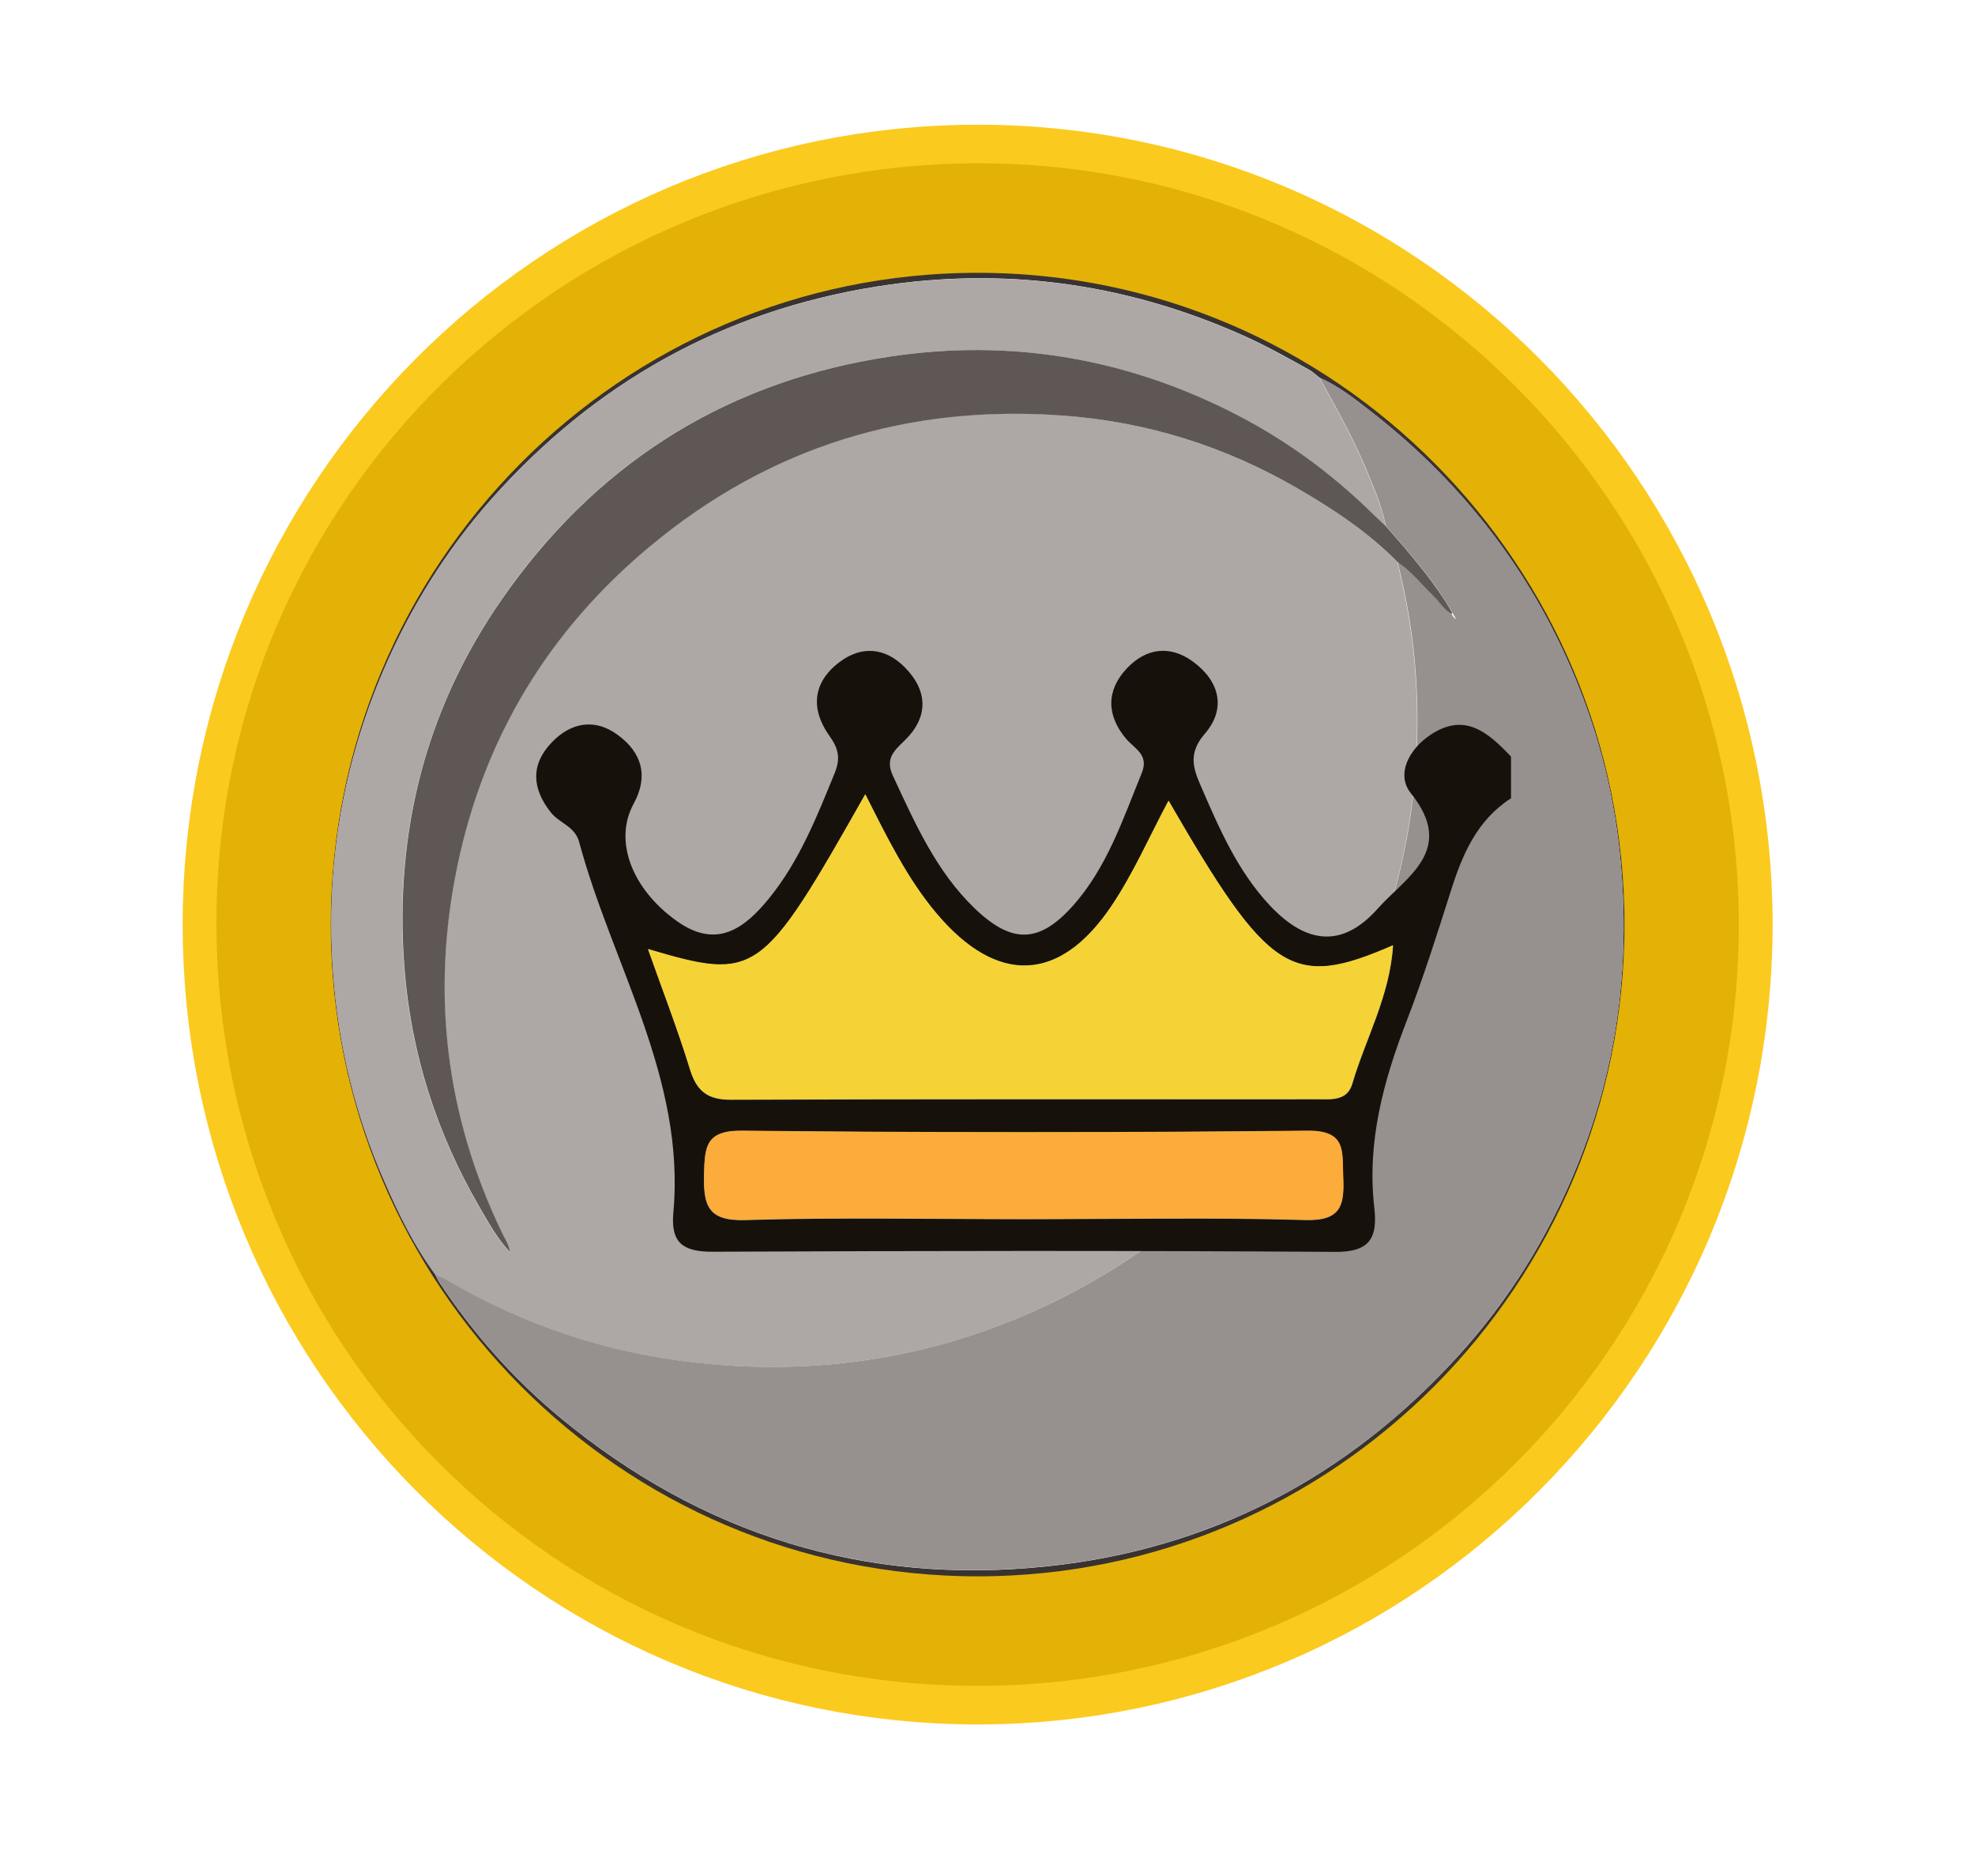 <svg width="40" height="38" viewBox="0 0 40 38" fill="none" xmlns="http://www.w3.org/2000/svg">
<path d="M19.791 34.148C11.242 34.148 4.348 27.23 4.384 18.626C4.418 10.092 11.395 3.277 19.883 3.308C28.328 3.339 35.219 10.248 35.216 18.736C35.213 27.254 28.312 34.148 19.794 34.148H19.791ZM8.823 25.829C8.85 25.881 8.871 25.936 8.905 25.985C9.593 27.022 10.413 27.946 11.37 28.735C14.227 31.084 17.512 32.114 21.195 31.729C24.504 31.384 27.282 29.934 29.527 27.471C30.564 26.334 31.362 25.043 31.94 23.617C32.708 21.727 32.992 19.764 32.845 17.733C32.754 16.424 32.466 15.16 31.986 13.943C31.099 11.689 29.68 9.832 27.774 8.343C27.444 8.086 27.113 7.823 26.725 7.651C26.658 7.599 26.596 7.538 26.523 7.495C26.101 7.26 25.676 7.021 25.232 6.819C22.929 5.779 20.522 5.415 18.023 5.764C14.903 6.201 12.27 7.59 10.132 9.912C9.19 10.933 8.44 12.083 7.868 13.35C6.954 15.377 6.587 17.506 6.749 19.721C6.856 21.171 7.195 22.572 7.78 23.911C8.073 24.581 8.391 25.236 8.826 25.826L8.823 25.829Z" fill="#383331"/>
<path d="M8.823 25.829C8.385 25.239 8.067 24.584 7.776 23.914C7.192 22.578 6.853 21.177 6.746 19.724C6.584 17.509 6.951 15.38 7.865 13.353C8.437 12.083 9.187 10.936 10.129 9.915C12.267 7.593 14.897 6.205 18.02 5.767C20.522 5.418 22.926 5.782 25.229 6.822C25.673 7.024 26.095 7.263 26.52 7.498C26.593 7.538 26.655 7.602 26.722 7.654C27.043 8.242 27.376 8.82 27.636 9.441C27.802 9.838 27.982 10.236 28.065 10.664C27.979 10.582 27.893 10.502 27.808 10.419C26.939 9.566 25.963 8.856 24.871 8.315C22.709 7.244 20.424 6.865 18.035 7.22C14.815 7.7 12.233 9.278 10.321 11.909C8.654 14.206 7.966 16.794 8.186 19.62C8.321 21.339 8.835 22.939 9.694 24.431C9.881 24.755 10.061 25.086 10.321 25.358C10.334 25.37 10.349 25.382 10.361 25.395L10.367 25.41L10.358 25.395C10.358 25.395 10.334 25.367 10.321 25.355C10.303 25.208 10.217 25.086 10.156 24.957C9.018 22.581 8.722 20.094 9.26 17.522C9.804 14.922 11.114 12.762 13.157 11.065C15.585 9.043 18.399 8.177 21.541 8.416C23.223 8.544 24.801 9.04 26.263 9.884C26.997 10.309 27.704 10.777 28.303 11.386C28.312 11.432 28.319 11.475 28.331 11.521C28.679 12.931 28.774 14.359 28.646 15.806C28.548 16.922 28.303 18.011 27.918 19.066C27.34 20.654 26.489 22.082 25.361 23.333C24.22 24.596 22.889 25.621 21.345 26.37C19.029 27.496 16.591 27.887 14.044 27.6C12.257 27.398 10.587 26.832 9.034 25.924C8.966 25.884 8.89 25.86 8.816 25.829H8.823Z" fill="#ADA7A6"/>
<path d="M28.068 10.658C27.985 10.23 27.808 9.835 27.64 9.434C27.38 8.817 27.046 8.235 26.725 7.648C27.114 7.819 27.444 8.083 27.774 8.339C29.68 9.826 31.099 11.683 31.986 13.94C32.466 15.157 32.754 16.421 32.846 17.73C32.992 19.764 32.708 21.727 31.94 23.614C31.362 25.04 30.564 26.328 29.527 27.468C27.285 29.934 24.505 31.38 21.195 31.726C17.512 32.111 14.23 31.081 11.371 28.732C10.413 27.945 9.594 27.019 8.905 25.982C8.872 25.933 8.85 25.878 8.823 25.826C8.896 25.857 8.973 25.881 9.04 25.921C10.591 26.832 12.264 27.395 14.05 27.597C16.598 27.887 19.036 27.493 21.351 26.367C22.893 25.618 24.223 24.596 25.367 23.33C26.496 22.079 27.346 20.651 27.924 19.063C28.309 18.005 28.554 16.919 28.652 15.803C28.781 14.359 28.686 12.928 28.337 11.517C28.325 11.475 28.319 11.429 28.309 11.383C28.588 11.575 28.796 11.839 29.038 12.071C29.16 12.187 29.239 12.349 29.398 12.426C29.414 12.472 29.438 12.511 29.484 12.536C29.487 12.539 29.493 12.542 29.496 12.545C29.493 12.542 29.49 12.536 29.487 12.533C29.463 12.493 29.438 12.45 29.414 12.411C29.371 12.337 29.331 12.261 29.285 12.19C28.93 11.637 28.502 11.144 28.068 10.652V10.658Z" fill="#96908F"/>
<path d="M28.068 10.658C28.502 11.15 28.93 11.646 29.285 12.197C29.331 12.27 29.371 12.343 29.413 12.417C29.407 12.423 29.401 12.426 29.398 12.432C29.239 12.352 29.157 12.193 29.037 12.077C28.796 11.845 28.591 11.579 28.309 11.389C27.71 10.78 27.003 10.312 26.269 9.887C24.807 9.04 23.226 8.544 21.547 8.419C18.402 8.184 15.588 9.046 13.163 11.068C11.123 12.765 9.81 14.925 9.266 17.525C8.728 20.097 9.021 22.581 10.162 24.96C10.223 25.089 10.309 25.211 10.327 25.358C10.067 25.086 9.887 24.752 9.7 24.431C8.841 22.942 8.327 21.339 8.192 19.62C7.972 16.791 8.657 14.203 10.327 11.909C12.236 9.279 14.82 7.7 18.041 7.22C20.43 6.865 22.715 7.241 24.877 8.315C25.969 8.856 26.945 9.563 27.814 10.419C27.899 10.502 27.985 10.582 28.071 10.664V10.658H28.068Z" fill="#5E5756"/>
<path d="M10.851 24.642L10.861 24.658L10.854 24.642H10.851Z" fill="#B69942"/>
<path d="M10.811 24.599C10.811 24.599 10.838 24.63 10.85 24.642C10.85 24.642 10.82 24.615 10.808 24.602V24.599H10.811Z" fill="#B69942"/>
<path d="M19.8 33.43C27.864 33.43 34.401 26.848 34.401 18.728C34.401 10.609 27.864 4.026 19.8 4.026C11.736 4.026 5.199 10.609 5.199 18.728C5.199 26.848 11.736 33.43 19.8 33.43Z" stroke="#FBC300" stroke-opacity="0.88" stroke-width="3" stroke-miterlimit="10"/>
<path d="M30.597 16.173C29.909 16.619 29.615 17.314 29.38 18.06C29.102 18.935 28.826 19.806 28.496 20.663C28.019 21.892 27.679 23.137 27.835 24.474C27.902 25.076 27.74 25.364 27.043 25.358C22.837 25.33 18.635 25.336 14.429 25.355C13.842 25.355 13.582 25.183 13.637 24.569C13.888 21.843 12.401 19.552 11.731 17.06C11.646 16.738 11.334 16.677 11.162 16.463C10.774 15.98 10.74 15.488 11.178 15.035C11.563 14.634 12.046 14.542 12.514 14.888C13.004 15.249 13.138 15.726 12.832 16.283C12.429 17.023 12.787 17.996 13.698 18.65C14.515 19.238 15.081 18.809 15.588 18.182C16.194 17.43 16.543 16.546 16.904 15.662C17.029 15.356 16.98 15.16 16.797 14.903C16.417 14.368 16.454 13.83 16.995 13.417C17.451 13.068 17.934 13.117 18.332 13.524C18.806 14.01 18.8 14.542 18.311 15.01C18.087 15.225 17.931 15.38 18.084 15.714C18.531 16.674 18.959 17.647 19.736 18.396C20.488 19.121 21.042 19.112 21.721 18.357C22.418 17.58 22.739 16.601 23.125 15.656C23.275 15.286 22.981 15.169 22.807 14.964C22.409 14.493 22.4 13.983 22.825 13.536C23.21 13.129 23.694 13.059 24.162 13.402C24.706 13.802 24.838 14.359 24.4 14.864C24.073 15.243 24.156 15.543 24.309 15.894C24.688 16.769 25.064 17.65 25.731 18.354C26.474 19.137 27.202 19.198 27.909 18.399C28.462 17.775 29.502 17.222 28.575 16.069C28.267 15.683 28.539 15.175 28.967 14.888C29.671 14.414 30.145 14.845 30.603 15.325V16.173H30.597ZM23.666 16.228C23.281 16.947 22.957 17.693 22.51 18.36C21.461 19.919 20.195 19.953 18.977 18.516C18.381 17.812 17.974 16.977 17.527 16.093C15.426 19.806 15.325 19.877 13.126 19.228C13.414 20.045 13.726 20.849 13.979 21.672C14.117 22.119 14.347 22.281 14.811 22.278C18.769 22.262 22.721 22.269 26.679 22.269C26.96 22.269 27.282 22.311 27.389 21.957C27.658 21.039 28.15 20.183 28.215 19.152C26.165 20.045 25.703 19.739 23.672 16.228H23.666ZM20.718 24.697C22.623 24.697 24.532 24.66 26.437 24.715C27.178 24.737 27.227 24.397 27.202 23.832C27.181 23.324 27.269 22.899 26.474 22.908C22.66 22.948 18.846 22.948 15.032 22.908C14.294 22.899 14.273 23.229 14.258 23.792C14.242 24.422 14.337 24.74 15.099 24.715C16.968 24.657 18.843 24.697 20.715 24.697H20.718Z" fill="#16120B"/>
<path d="M23.669 16.222C25.697 19.733 26.162 20.039 28.212 19.146C28.147 20.177 27.655 21.036 27.386 21.951C27.282 22.305 26.957 22.262 26.676 22.262C22.718 22.262 18.766 22.256 14.808 22.272C14.344 22.272 14.114 22.113 13.976 21.666C13.723 20.843 13.411 20.039 13.123 19.222C15.322 19.871 15.423 19.8 17.524 16.087C17.971 16.974 18.378 17.803 18.974 18.509C20.192 19.947 21.458 19.913 22.507 18.354C22.957 17.687 23.281 16.937 23.663 16.222H23.669Z" fill="#F5D336"/>
<path d="M20.718 24.691C18.846 24.691 16.971 24.651 15.102 24.709C14.343 24.734 14.248 24.419 14.261 23.786C14.273 23.22 14.294 22.893 15.035 22.902C18.849 22.942 22.663 22.942 26.477 22.902C27.272 22.893 27.184 23.315 27.205 23.826C27.23 24.391 27.181 24.731 26.44 24.709C24.535 24.654 22.626 24.691 20.721 24.691H20.718Z" fill="#FBAC3A"/>
</svg>
